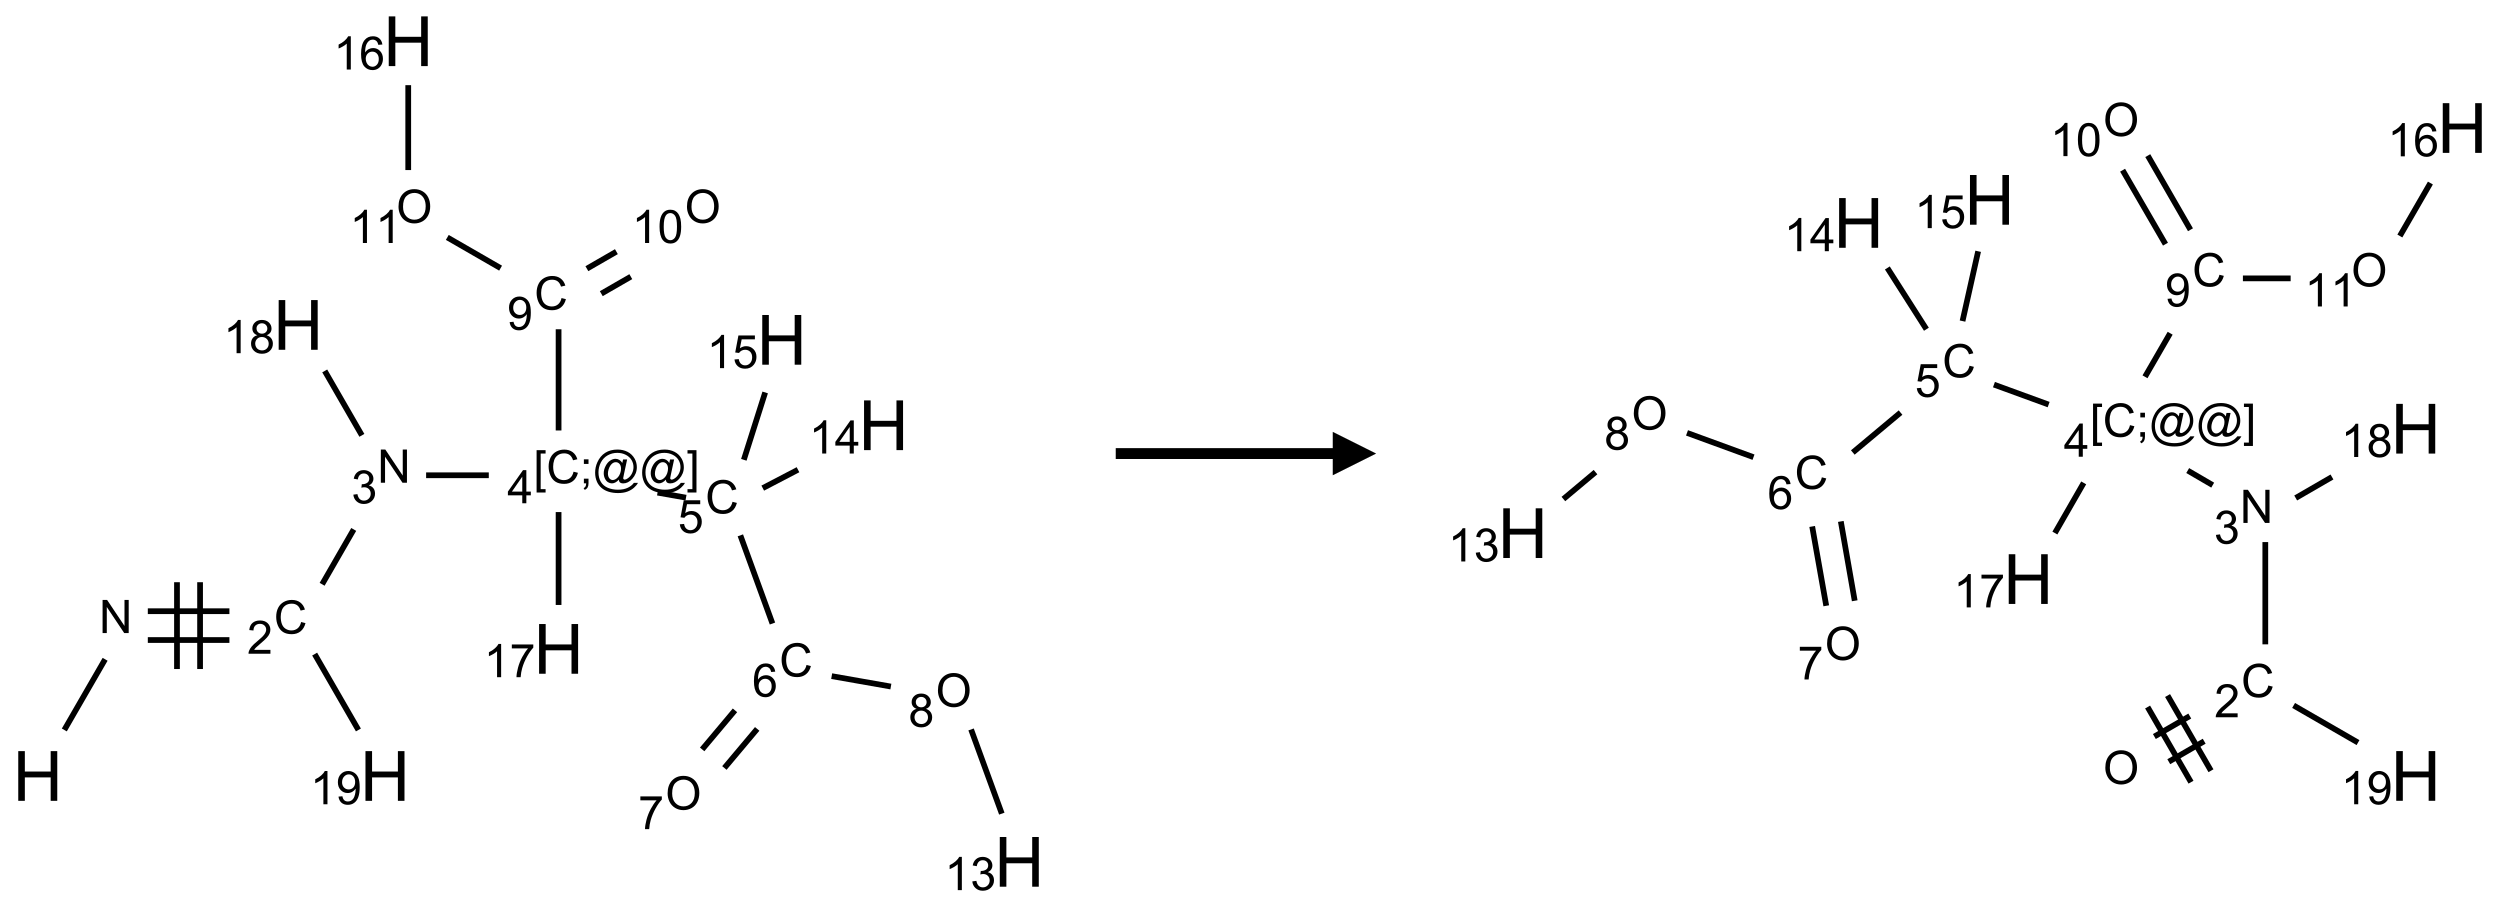 <?xml version="1.0" encoding="UTF-8"?>
<svg xmlns="http://www.w3.org/2000/svg" xmlns:xlink="http://www.w3.org/1999/xlink" width="576" height="209" viewBox="0 0 576 209">
<defs>
<g>
<g id="glyph-0-0">
<path d="M 2 0 L 2 -10 L 10 -10 L 10 0 Z M 2.25 -0.25 L 9.75 -0.25 L 9.75 -9.75 L 2.25 -9.75 Z M 2.25 -0.25 "/>
</g>
<g id="glyph-0-1">
<path d="M 1.281 0 L 1.281 -11.453 L 2.797 -11.453 L 2.797 -6.75 L 8.75 -6.75 L 8.75 -11.453 L 10.266 -11.453 L 10.266 0 L 8.75 0 L 8.75 -5.398 L 2.797 -5.398 L 2.797 0 Z M 1.281 0 "/>
</g>
<g id="glyph-1-0">
<path d="M 1.332 0 L 1.332 -6.668 L 6.668 -6.668 L 6.668 0 Z M 1.5 -0.168 L 6.5 -0.168 L 6.5 -6.5 L 1.5 -6.5 Z M 1.5 -0.168 "/>
</g>
<g id="glyph-1-1">
<path d="M 0.812 0 L 0.812 -7.637 L 1.848 -7.637 L 5.859 -1.641 L 5.859 -7.637 L 6.828 -7.637 L 6.828 0 L 5.793 0 L 1.781 -6 L 1.781 0 Z M 0.812 0 "/>
</g>
<g id="glyph-1-2">
<path d="M 6.27 -2.676 L 7.281 -2.422 C 7.07 -1.594 6.688 -0.961 6.137 -0.523 C 5.586 -0.086 4.914 0.129 4.121 0.129 C 3.297 0.129 2.629 -0.039 2.113 -0.371 C 1.598 -0.707 1.203 -1.191 0.934 -1.828 C 0.664 -2.465 0.531 -3.145 0.531 -3.875 C 0.531 -4.672 0.684 -5.363 0.988 -5.957 C 1.293 -6.547 1.723 -6.996 2.285 -7.305 C 2.844 -7.613 3.461 -7.766 4.137 -7.766 C 4.898 -7.766 5.543 -7.57 6.062 -7.184 C 6.582 -6.793 6.945 -6.246 7.152 -5.543 L 6.156 -5.309 C 5.98 -5.863 5.723 -6.266 5.387 -6.52 C 5.051 -6.773 4.625 -6.902 4.113 -6.902 C 3.527 -6.902 3.039 -6.762 2.645 -6.48 C 2.25 -6.199 1.973 -5.82 1.812 -5.348 C 1.652 -4.871 1.574 -4.383 1.574 -3.879 C 1.574 -3.23 1.668 -2.664 1.855 -2.18 C 2.047 -1.695 2.34 -1.332 2.738 -1.094 C 3.137 -0.855 3.57 -0.734 4.035 -0.734 C 4.602 -0.734 5.082 -0.898 5.473 -1.223 C 5.867 -1.551 6.133 -2.035 6.27 -2.676 Z M 6.27 -2.676 "/>
</g>
<g id="glyph-1-3">
<path d="M 5.371 -0.902 L 5.371 0 L 0.324 0 C 0.316 -0.227 0.352 -0.441 0.434 -0.652 C 0.562 -0.996 0.766 -1.332 1.051 -1.668 C 1.332 -2 1.742 -2.387 2.277 -2.824 C 3.105 -3.504 3.668 -4.043 3.957 -4.441 C 4.25 -4.84 4.395 -5.215 4.395 -5.566 C 4.395 -5.938 4.262 -6.254 3.996 -6.508 C 3.73 -6.762 3.387 -6.891 2.957 -6.891 C 2.508 -6.891 2.145 -6.754 1.875 -6.484 C 1.605 -6.215 1.469 -5.84 1.465 -5.359 L 0.5 -5.457 C 0.566 -6.176 0.812 -6.727 1.246 -7.102 C 1.676 -7.477 2.254 -7.668 2.98 -7.668 C 3.711 -7.668 4.293 -7.465 4.719 -7.059 C 5.145 -6.652 5.359 -6.148 5.359 -5.547 C 5.359 -5.242 5.297 -4.941 5.172 -4.645 C 5.047 -4.352 4.84 -4.039 4.551 -3.715 C 4.262 -3.387 3.777 -2.938 3.105 -2.371 C 2.543 -1.898 2.18 -1.578 2.02 -1.41 C 1.859 -1.242 1.73 -1.07 1.625 -0.902 Z M 5.371 -0.902 "/>
</g>
<g id="glyph-1-4">
<path d="M 0.449 -2.016 L 1.387 -2.141 C 1.492 -1.609 1.676 -1.227 1.934 -0.992 C 2.191 -0.758 2.508 -0.641 2.879 -0.641 C 3.32 -0.641 3.695 -0.793 3.996 -1.098 C 4.301 -1.402 4.453 -1.781 4.453 -2.234 C 4.453 -2.664 4.312 -3.02 4.031 -3.301 C 3.75 -3.578 3.391 -3.719 2.957 -3.719 C 2.781 -3.719 2.562 -3.684 2.297 -3.613 L 2.402 -4.438 C 2.465 -4.43 2.516 -4.426 2.551 -4.426 C 2.949 -4.426 3.312 -4.531 3.629 -4.738 C 3.949 -4.949 4.109 -5.27 4.109 -5.703 C 4.109 -6.047 3.992 -6.332 3.762 -6.559 C 3.527 -6.785 3.227 -6.895 2.859 -6.895 C 2.496 -6.895 2.191 -6.781 1.949 -6.551 C 1.707 -6.324 1.547 -5.98 1.48 -5.52 L 0.543 -5.688 C 0.656 -6.316 0.918 -6.805 1.324 -7.148 C 1.73 -7.492 2.234 -7.668 2.84 -7.668 C 3.254 -7.668 3.641 -7.578 3.988 -7.398 C 4.34 -7.219 4.609 -6.977 4.793 -6.668 C 4.98 -6.359 5.074 -6.031 5.074 -5.684 C 5.074 -5.352 4.984 -5.051 4.809 -4.781 C 4.629 -4.512 4.367 -4.297 4.02 -4.137 C 4.473 -4.031 4.824 -3.816 5.074 -3.488 C 5.324 -3.16 5.449 -2.75 5.449 -2.254 C 5.449 -1.59 5.203 -1.023 4.719 -0.559 C 4.234 -0.098 3.617 0.137 2.875 0.137 C 2.203 0.137 1.648 -0.062 1.207 -0.465 C 0.762 -0.863 0.512 -1.379 0.449 -2.016 Z M 0.449 -2.016 "/>
</g>
<g id="glyph-1-5">
<path d="M 0.723 2.121 L 0.723 -7.637 L 2.793 -7.637 L 2.793 -6.859 L 1.66 -6.859 L 1.66 1.344 L 2.793 1.344 L 2.793 2.121 Z M 0.723 2.121 "/>
</g>
<g id="glyph-1-6">
<path d="M 0.949 -4.465 L 0.949 -5.531 L 2.016 -5.531 L 2.016 -4.465 Z M 0.949 0 L 0.949 -1.066 L 2.016 -1.066 L 2.016 0 C 2.016 0.391 1.945 0.711 1.809 0.949 C 1.668 1.191 1.449 1.379 1.145 1.512 L 0.887 1.109 C 1.082 1.023 1.23 0.895 1.324 0.727 C 1.418 0.559 1.469 0.316 1.48 0 Z M 0.949 0 "/>
</g>
<g id="glyph-1-7">
<path d="M 6.047 -0.848 C 5.82 -0.59 5.57 -0.379 5.289 -0.223 C 5.008 -0.062 4.73 0.016 4.449 0.016 C 4.141 0.016 3.84 -0.074 3.547 -0.254 C 3.254 -0.434 3.02 -0.715 2.836 -1.09 C 2.652 -1.465 2.562 -1.875 2.562 -2.324 C 2.562 -2.875 2.703 -3.43 2.988 -3.98 C 3.27 -4.535 3.621 -4.953 4.043 -5.23 C 4.461 -5.508 4.871 -5.645 5.266 -5.645 C 5.566 -5.645 5.855 -5.566 6.129 -5.41 C 6.402 -5.25 6.641 -5.012 6.84 -4.688 L 7.016 -5.496 L 7.949 -5.496 L 7.199 -2 C 7.094 -1.516 7.043 -1.246 7.043 -1.191 C 7.043 -1.098 7.078 -1.02 7.148 -0.949 C 7.219 -0.883 7.305 -0.848 7.406 -0.848 C 7.59 -0.848 7.832 -0.953 8.129 -1.168 C 8.527 -1.445 8.84 -1.816 9.07 -2.285 C 9.301 -2.75 9.418 -3.234 9.418 -3.73 C 9.418 -4.309 9.27 -4.852 8.973 -5.355 C 8.676 -5.859 8.23 -6.262 7.645 -6.562 C 7.055 -6.863 6.406 -7.016 5.691 -7.016 C 4.879 -7.016 4.137 -6.824 3.465 -6.445 C 2.793 -6.066 2.273 -5.52 1.902 -4.809 C 1.535 -4.098 1.348 -3.34 1.348 -2.527 C 1.348 -1.676 1.535 -0.941 1.902 -0.328 C 2.273 0.285 2.809 0.742 3.508 1.035 C 4.207 1.328 4.984 1.473 5.832 1.473 C 6.742 1.473 7.504 1.32 8.121 1.016 C 8.734 0.711 9.195 0.34 9.5 -0.098 L 10.441 -0.098 C 10.266 0.266 9.961 0.637 9.531 1.016 C 9.102 1.395 8.59 1.695 7.996 1.914 C 7.402 2.133 6.688 2.246 5.848 2.246 C 5.078 2.246 4.367 2.145 3.715 1.949 C 3.066 1.75 2.512 1.453 2.051 1.055 C 1.594 0.656 1.25 0.199 1.016 -0.316 C 0.723 -0.973 0.578 -1.684 0.578 -2.441 C 0.578 -3.289 0.75 -4.098 1.098 -4.863 C 1.523 -5.805 2.125 -6.527 2.902 -7.027 C 3.684 -7.527 4.629 -7.777 5.738 -7.777 C 6.602 -7.777 7.375 -7.602 8.059 -7.246 C 8.746 -6.895 9.285 -6.371 9.684 -5.672 C 10.02 -5.07 10.188 -4.418 10.188 -3.715 C 10.188 -2.707 9.832 -1.812 9.125 -1.031 C 8.492 -0.328 7.801 0.02 7.051 0.02 C 6.812 0.02 6.617 -0.016 6.473 -0.09 C 6.324 -0.16 6.215 -0.266 6.145 -0.402 C 6.102 -0.488 6.066 -0.637 6.047 -0.848 Z M 3.527 -2.262 C 3.527 -1.785 3.641 -1.414 3.863 -1.152 C 4.09 -0.887 4.348 -0.754 4.641 -0.754 C 4.836 -0.754 5.039 -0.812 5.254 -0.93 C 5.469 -1.047 5.676 -1.219 5.871 -1.449 C 6.066 -1.676 6.23 -1.969 6.355 -2.32 C 6.48 -2.672 6.543 -3.027 6.543 -3.379 C 6.543 -3.852 6.426 -4.219 6.191 -4.48 C 5.957 -4.738 5.672 -4.871 5.332 -4.871 C 5.109 -4.871 4.902 -4.812 4.707 -4.699 C 4.512 -4.586 4.32 -4.406 4.137 -4.156 C 3.953 -3.906 3.805 -3.602 3.691 -3.246 C 3.582 -2.887 3.527 -2.559 3.527 -2.262 Z M 3.527 -2.262 "/>
</g>
<g id="glyph-1-8">
<path d="M 2.27 2.121 L 0.203 2.121 L 0.203 1.344 L 1.332 1.344 L 1.332 -6.859 L 0.203 -6.859 L 0.203 -7.637 L 2.27 -7.637 Z M 2.27 2.121 "/>
</g>
<g id="glyph-1-9">
<path d="M 3.449 0 L 3.449 -1.828 L 0.137 -1.828 L 0.137 -2.688 L 3.621 -7.637 L 4.387 -7.637 L 4.387 -2.688 L 5.418 -2.688 L 5.418 -1.828 L 4.387 -1.828 L 4.387 0 Z M 3.449 -2.688 L 3.449 -6.129 L 1.059 -2.688 Z M 3.449 -2.688 "/>
</g>
<g id="glyph-1-10">
<path d="M 0.441 -2 L 1.426 -2.082 C 1.5 -1.605 1.668 -1.242 1.934 -1.004 C 2.199 -0.762 2.52 -0.641 2.895 -0.641 C 3.348 -0.641 3.73 -0.812 4.043 -1.152 C 4.355 -1.492 4.512 -1.941 4.512 -2.504 C 4.512 -3.039 4.359 -3.461 4.059 -3.77 C 3.758 -4.078 3.367 -4.234 2.879 -4.234 C 2.578 -4.234 2.305 -4.164 2.062 -4.027 C 1.82 -3.891 1.629 -3.715 1.488 -3.496 L 0.609 -3.609 L 1.348 -7.531 L 5.145 -7.531 L 5.145 -6.637 L 2.098 -6.637 L 1.688 -4.582 C 2.145 -4.902 2.625 -5.062 3.129 -5.062 C 3.797 -5.062 4.359 -4.832 4.816 -4.371 C 5.277 -3.91 5.504 -3.312 5.504 -2.59 C 5.504 -1.898 5.305 -1.301 4.902 -0.797 C 4.41 -0.18 3.742 0.129 2.895 0.129 C 2.199 0.129 1.633 -0.062 1.195 -0.453 C 0.758 -0.844 0.504 -1.359 0.441 -2 Z M 0.441 -2 "/>
</g>
<g id="glyph-1-11">
<path d="M 5.309 -5.766 L 4.375 -5.691 C 4.293 -6.059 4.172 -6.328 4.02 -6.496 C 3.766 -6.762 3.453 -6.895 3.082 -6.895 C 2.785 -6.895 2.523 -6.812 2.297 -6.645 C 2 -6.43 1.77 -6.117 1.598 -5.703 C 1.43 -5.289 1.34 -4.703 1.332 -3.938 C 1.559 -4.281 1.836 -4.535 2.16 -4.703 C 2.488 -4.871 2.828 -4.953 3.188 -4.953 C 3.812 -4.953 4.344 -4.723 4.785 -4.262 C 5.223 -3.801 5.441 -3.207 5.441 -2.48 C 5.441 -2 5.34 -1.555 5.133 -1.145 C 4.926 -0.73 4.641 -0.418 4.281 -0.199 C 3.922 0.02 3.512 0.129 3.051 0.129 C 2.27 0.129 1.633 -0.156 1.141 -0.73 C 0.648 -1.305 0.402 -2.254 0.402 -3.574 C 0.402 -5.051 0.672 -6.121 1.219 -6.793 C 1.695 -7.375 2.336 -7.668 3.141 -7.668 C 3.742 -7.668 4.234 -7.5 4.617 -7.16 C 5 -6.824 5.23 -6.359 5.309 -5.766 Z M 1.48 -2.473 C 1.48 -2.152 1.547 -1.844 1.684 -1.547 C 1.82 -1.25 2.016 -1.027 2.262 -0.871 C 2.508 -0.719 2.766 -0.641 3.035 -0.641 C 3.434 -0.641 3.773 -0.801 4.059 -1.121 C 4.344 -1.441 4.484 -1.875 4.484 -2.422 C 4.484 -2.949 4.344 -3.367 4.062 -3.668 C 3.781 -3.973 3.426 -4.125 3 -4.125 C 2.578 -4.125 2.219 -3.973 1.922 -3.668 C 1.625 -3.363 1.48 -2.969 1.48 -2.473 Z M 1.48 -2.473 "/>
</g>
<g id="glyph-1-12">
<path d="M 0.516 -3.719 C 0.516 -4.984 0.855 -5.977 1.535 -6.695 C 2.215 -7.414 3.094 -7.77 4.172 -7.77 C 4.875 -7.77 5.512 -7.602 6.078 -7.266 C 6.645 -6.93 7.074 -6.461 7.371 -5.855 C 7.668 -5.254 7.816 -4.57 7.816 -3.809 C 7.816 -3.035 7.66 -2.34 7.348 -1.73 C 7.035 -1.117 6.594 -0.656 6.02 -0.34 C 5.449 -0.027 4.828 0.129 4.168 0.129 C 3.449 0.129 2.805 -0.043 2.238 -0.391 C 1.672 -0.738 1.246 -1.211 0.953 -1.812 C 0.66 -2.414 0.516 -3.047 0.516 -3.719 Z M 1.559 -3.703 C 1.559 -2.781 1.805 -2.059 2.301 -1.527 C 2.793 -1 3.414 -0.734 4.16 -0.734 C 4.922 -0.734 5.547 -1 6.039 -1.535 C 6.531 -2.07 6.777 -2.828 6.777 -3.812 C 6.777 -4.434 6.672 -4.977 6.461 -5.441 C 6.25 -5.902 5.945 -6.262 5.539 -6.52 C 5.133 -6.773 4.68 -6.902 4.176 -6.902 C 3.461 -6.902 2.848 -6.656 2.332 -6.164 C 1.816 -5.672 1.559 -4.852 1.559 -3.703 Z M 1.559 -3.703 "/>
</g>
<g id="glyph-1-13">
<path d="M 0.504 -6.637 L 0.504 -7.535 L 5.449 -7.535 L 5.449 -6.809 C 4.961 -6.289 4.48 -5.602 4.004 -4.746 C 3.527 -3.887 3.156 -3.004 2.895 -2.098 C 2.707 -1.461 2.59 -0.762 2.535 0 L 1.574 0 C 1.582 -0.602 1.703 -1.328 1.926 -2.176 C 2.152 -3.027 2.477 -3.848 2.898 -4.637 C 3.32 -5.426 3.77 -6.094 4.246 -6.637 Z M 0.504 -6.637 "/>
</g>
<g id="glyph-1-14">
<path d="M 1.887 -4.141 C 1.496 -4.281 1.207 -4.484 1.02 -4.75 C 0.832 -5.016 0.738 -5.328 0.738 -5.699 C 0.738 -6.254 0.938 -6.719 1.34 -7.098 C 1.738 -7.477 2.27 -7.668 2.934 -7.668 C 3.598 -7.668 4.137 -7.473 4.543 -7.086 C 4.949 -6.699 5.152 -6.227 5.152 -5.672 C 5.152 -5.316 5.059 -5.008 4.871 -4.746 C 4.688 -4.484 4.406 -4.281 4.027 -4.141 C 4.496 -3.988 4.852 -3.742 5.098 -3.402 C 5.34 -3.062 5.465 -2.656 5.465 -2.184 C 5.465 -1.531 5.234 -0.98 4.77 -0.535 C 4.309 -0.09 3.703 0.129 2.949 0.129 C 2.195 0.129 1.586 -0.094 1.125 -0.539 C 0.664 -0.984 0.434 -1.543 0.434 -2.207 C 0.434 -2.703 0.559 -3.121 0.809 -3.457 C 1.062 -3.793 1.422 -4.02 1.887 -4.141 Z M 1.699 -5.73 C 1.699 -5.367 1.812 -5.074 2.047 -4.844 C 2.281 -4.613 2.582 -4.5 2.953 -4.5 C 3.312 -4.5 3.609 -4.613 3.84 -4.84 C 4.07 -5.066 4.188 -5.348 4.188 -5.676 C 4.188 -6.02 4.07 -6.309 3.832 -6.543 C 3.594 -6.777 3.297 -6.895 2.941 -6.895 C 2.586 -6.895 2.289 -6.781 2.051 -6.551 C 1.816 -6.324 1.699 -6.047 1.699 -5.73 Z M 1.395 -2.203 C 1.395 -1.938 1.461 -1.676 1.586 -1.426 C 1.711 -1.176 1.902 -0.984 2.152 -0.848 C 2.402 -0.711 2.672 -0.641 2.957 -0.641 C 3.406 -0.641 3.777 -0.785 4.066 -1.074 C 4.359 -1.363 4.504 -1.727 4.504 -2.172 C 4.504 -2.625 4.355 -2.996 4.055 -3.293 C 3.754 -3.586 3.379 -3.734 2.926 -3.734 C 2.484 -3.734 2.121 -3.59 1.832 -3.297 C 1.543 -3.004 1.395 -2.641 1.395 -2.203 Z M 1.395 -2.203 "/>
</g>
<g id="glyph-1-15">
<path d="M 3.973 0 L 3.035 0 L 3.035 -5.973 C 2.809 -5.758 2.516 -5.543 2.148 -5.328 C 1.781 -5.113 1.453 -4.953 1.16 -4.844 L 1.16 -5.75 C 1.684 -5.996 2.145 -6.297 2.535 -6.645 C 2.93 -6.996 3.207 -7.336 3.371 -7.668 L 3.973 -7.668 Z M 3.973 0 "/>
</g>
<g id="glyph-1-16">
<path d="M 0.582 -1.766 L 1.484 -1.848 C 1.562 -1.426 1.707 -1.117 1.922 -0.926 C 2.137 -0.734 2.414 -0.641 2.75 -0.641 C 3.039 -0.641 3.289 -0.707 3.508 -0.84 C 3.727 -0.973 3.902 -1.148 4.043 -1.367 C 4.18 -1.586 4.297 -1.887 4.391 -2.262 C 4.484 -2.637 4.531 -3.016 4.531 -3.406 C 4.531 -3.449 4.531 -3.512 4.527 -3.594 C 4.34 -3.297 4.082 -3.055 3.758 -2.867 C 3.434 -2.68 3.082 -2.59 2.703 -2.59 C 2.07 -2.59 1.535 -2.816 1.098 -3.277 C 0.66 -3.734 0.441 -4.34 0.441 -5.09 C 0.441 -5.863 0.672 -6.484 1.129 -6.957 C 1.586 -7.43 2.156 -7.668 2.844 -7.668 C 3.34 -7.668 3.793 -7.531 4.207 -7.266 C 4.617 -7 4.93 -6.617 5.145 -6.121 C 5.355 -5.629 5.465 -4.91 5.465 -3.973 C 5.465 -2.996 5.359 -2.223 5.145 -1.645 C 4.934 -1.066 4.617 -0.625 4.199 -0.324 C 3.781 -0.02 3.293 0.129 2.73 0.129 C 2.133 0.129 1.645 -0.035 1.266 -0.367 C 0.887 -0.699 0.66 -1.164 0.582 -1.766 Z M 4.422 -5.137 C 4.422 -5.676 4.277 -6.102 3.992 -6.418 C 3.707 -6.734 3.359 -6.891 2.957 -6.891 C 2.543 -6.891 2.18 -6.719 1.871 -6.379 C 1.562 -6.039 1.406 -5.598 1.406 -5.059 C 1.406 -4.57 1.555 -4.176 1.848 -3.871 C 2.141 -3.566 2.5 -3.418 2.934 -3.418 C 3.367 -3.418 3.723 -3.57 4.004 -3.871 C 4.281 -4.176 4.422 -4.598 4.422 -5.137 Z M 4.422 -5.137 "/>
</g>
<g id="glyph-1-17">
<path d="M 0.441 -3.766 C 0.441 -4.668 0.535 -5.395 0.723 -5.945 C 0.906 -6.496 1.184 -6.922 1.551 -7.219 C 1.918 -7.516 2.375 -7.668 2.934 -7.668 C 3.344 -7.668 3.703 -7.586 4.012 -7.418 C 4.32 -7.254 4.574 -7.016 4.777 -6.707 C 4.977 -6.395 5.137 -6.016 5.25 -5.57 C 5.363 -5.125 5.422 -4.523 5.422 -3.766 C 5.422 -2.871 5.328 -2.148 5.145 -1.598 C 4.961 -1.047 4.688 -0.621 4.32 -0.32 C 3.953 -0.02 3.492 0.129 2.934 0.129 C 2.195 0.129 1.617 -0.133 1.199 -0.66 C 0.695 -1.297 0.441 -2.332 0.441 -3.766 Z M 1.406 -3.766 C 1.406 -2.512 1.555 -1.68 1.848 -1.262 C 2.141 -0.848 2.5 -0.641 2.934 -0.641 C 3.363 -0.641 3.727 -0.848 4.02 -1.266 C 4.312 -1.684 4.457 -2.516 4.457 -3.766 C 4.457 -5.023 4.312 -5.859 4.02 -6.27 C 3.727 -6.684 3.359 -6.891 2.922 -6.891 C 2.492 -6.891 2.148 -6.707 1.891 -6.344 C 1.566 -5.879 1.406 -5.02 1.406 -3.766 Z M 1.406 -3.766 "/>
</g>
</g>
</defs>
<path fill="none" stroke-width="0.033" stroke-linecap="butt" stroke-linejoin="miter" stroke="rgb(0%, 0%, 0%)" stroke-opacity="1" stroke-miterlimit="10" d="M 0.153 3.967 L 0.388 3.56 " transform="matrix(40, 0, 0, 40, 8.697, 9.502)"/>
<path fill="none" stroke-width="0.033" stroke-linecap="butt" stroke-linejoin="miter" stroke="rgb(0%, 0%, 0%)" stroke-opacity="1" stroke-miterlimit="10" d="M 0.634 3.449 L 1.104 3.449 " transform="matrix(40, 0, 0, 40, 8.697, 9.502)"/>
<path fill="none" stroke-width="0.033" stroke-linecap="butt" stroke-linejoin="miter" stroke="rgb(0%, 0%, 0%)" stroke-opacity="1" stroke-miterlimit="10" d="M 0.634 3.283 L 1.104 3.283 " transform="matrix(40, 0, 0, 40, 8.697, 9.502)"/>
<path fill="none" stroke-width="0.033" stroke-linecap="butt" stroke-linejoin="miter" stroke="rgb(0%, 0%, 0%)" stroke-opacity="1" stroke-miterlimit="10" d="M 0.935 3.616 L 0.935 3.116 " transform="matrix(40, 0, 0, 40, 8.697, 9.502)"/>
<path fill="none" stroke-width="0.033" stroke-linecap="butt" stroke-linejoin="miter" stroke="rgb(0%, 0%, 0%)" stroke-opacity="1" stroke-miterlimit="10" d="M 0.802 3.616 L 0.802 3.116 " transform="matrix(40, 0, 0, 40, 8.697, 9.502)"/>
<path fill="none" stroke-width="0.033" stroke-linecap="butt" stroke-linejoin="miter" stroke="rgb(0%, 0%, 0%)" stroke-opacity="1" stroke-miterlimit="10" d="M 1.638 3.128 L 1.82 2.812 " transform="matrix(40, 0, 0, 40, 8.697, 9.502)"/>
<path fill="none" stroke-width="0.033" stroke-linecap="butt" stroke-linejoin="miter" stroke="rgb(0%, 0%, 0%)" stroke-opacity="1" stroke-miterlimit="10" d="M 2.237 2.5 L 2.598 2.5 " transform="matrix(40, 0, 0, 40, 8.697, 9.502)"/>
<path fill="none" stroke-width="0.033" stroke-linecap="butt" stroke-linejoin="miter" stroke="rgb(0%, 0%, 0%)" stroke-opacity="1" stroke-miterlimit="10" d="M 3.57 2.6 L 3.734 2.629 " transform="matrix(40, 0, 0, 40, 8.697, 9.502)"/>
<path fill="none" stroke-width="0.033" stroke-linecap="butt" stroke-linejoin="miter" stroke="rgb(0%, 0%, 0%)" stroke-opacity="1" stroke-miterlimit="10" d="M 4.047 2.846 L 4.232 3.354 " transform="matrix(40, 0, 0, 40, 8.697, 9.502)"/>
<path fill="none" stroke-width="0.033" stroke-linecap="butt" stroke-linejoin="miter" stroke="rgb(0%, 0%, 0%)" stroke-opacity="1" stroke-miterlimit="10" d="M 4.016 3.854 L 3.827 4.079 " transform="matrix(40, 0, 0, 40, 8.697, 9.502)"/>
<path fill="none" stroke-width="0.033" stroke-linecap="butt" stroke-linejoin="miter" stroke="rgb(0%, 0%, 0%)" stroke-opacity="1" stroke-miterlimit="10" d="M 4.144 3.961 L 3.955 4.186 " transform="matrix(40, 0, 0, 40, 8.697, 9.502)"/>
<path fill="none" stroke-width="0.033" stroke-linecap="butt" stroke-linejoin="miter" stroke="rgb(0%, 0%, 0%)" stroke-opacity="1" stroke-miterlimit="10" d="M 4.573 3.657 L 4.914 3.717 " transform="matrix(40, 0, 0, 40, 8.697, 9.502)"/>
<path fill="none" stroke-width="0.033" stroke-linecap="butt" stroke-linejoin="miter" stroke="rgb(0%, 0%, 0%)" stroke-opacity="1" stroke-miterlimit="10" d="M 5.376 3.964 L 5.553 4.449 " transform="matrix(40, 0, 0, 40, 8.697, 9.502)"/>
<path fill="none" stroke-width="0.033" stroke-linecap="butt" stroke-linejoin="miter" stroke="rgb(0%, 0%, 0%)" stroke-opacity="1" stroke-miterlimit="10" d="M 4.176 2.574 L 4.379 2.468 " transform="matrix(40, 0, 0, 40, 8.697, 9.502)"/>
<path fill="none" stroke-width="0.033" stroke-linecap="butt" stroke-linejoin="miter" stroke="rgb(0%, 0%, 0%)" stroke-opacity="1" stroke-miterlimit="10" d="M 4.067 2.411 L 4.19 2.023 " transform="matrix(40, 0, 0, 40, 8.697, 9.502)"/>
<path fill="none" stroke-width="0.033" stroke-linecap="butt" stroke-linejoin="miter" stroke="rgb(0%, 0%, 0%)" stroke-opacity="1" stroke-miterlimit="10" d="M 3 2.242 L 3 1.659 " transform="matrix(40, 0, 0, 40, 8.697, 9.502)"/>
<path fill="none" stroke-width="0.033" stroke-linecap="butt" stroke-linejoin="miter" stroke="rgb(0%, 0%, 0%)" stroke-opacity="1" stroke-miterlimit="10" d="M 3.246 1.454 L 3.416 1.356 " transform="matrix(40, 0, 0, 40, 8.697, 9.502)"/>
<path fill="none" stroke-width="0.033" stroke-linecap="butt" stroke-linejoin="miter" stroke="rgb(0%, 0%, 0%)" stroke-opacity="1" stroke-miterlimit="10" d="M 3.163 1.31 L 3.333 1.212 " transform="matrix(40, 0, 0, 40, 8.697, 9.502)"/>
<path fill="none" stroke-width="0.033" stroke-linecap="butt" stroke-linejoin="miter" stroke="rgb(0%, 0%, 0%)" stroke-opacity="1" stroke-miterlimit="10" d="M 2.666 1.307 L 2.359 1.13 " transform="matrix(40, 0, 0, 40, 8.697, 9.502)"/>
<path fill="none" stroke-width="0.033" stroke-linecap="butt" stroke-linejoin="miter" stroke="rgb(0%, 0%, 0%)" stroke-opacity="1" stroke-miterlimit="10" d="M 2.134 0.742 L 2.134 0.253 " transform="matrix(40, 0, 0, 40, 8.697, 9.502)"/>
<path fill="none" stroke-width="0.033" stroke-linecap="butt" stroke-linejoin="miter" stroke="rgb(0%, 0%, 0%)" stroke-opacity="1" stroke-miterlimit="10" d="M 3 2.712 L 3 3.247 " transform="matrix(40, 0, 0, 40, 8.697, 9.502)"/>
<path fill="none" stroke-width="0.033" stroke-linecap="butt" stroke-linejoin="miter" stroke="rgb(0%, 0%, 0%)" stroke-opacity="1" stroke-miterlimit="10" d="M 1.867 2.27 L 1.653 1.899 " transform="matrix(40, 0, 0, 40, 8.697, 9.502)"/>
<path fill="none" stroke-width="0.033" stroke-linecap="butt" stroke-linejoin="miter" stroke="rgb(0%, 0%, 0%)" stroke-opacity="1" stroke-miterlimit="10" d="M 1.595 3.53 L 1.847 3.967 " transform="matrix(40, 0, 0, 40, 8.697, 9.502)"/>
<g fill="rgb(0%, 0%, 0%)" fill-opacity="1">
<use xlink:href="#glyph-0-1" x="2.926" y="184.512"/>
</g>
<g fill="rgb(0%, 0%, 0%)" fill-opacity="1">
<use xlink:href="#glyph-1-1" x="22.824" y="145.855"/>
</g>
<g fill="rgb(0%, 0%, 0%)" fill-opacity="1">
<use xlink:href="#glyph-1-2" x="63.105" y="145.988"/>
</g>
<g fill="rgb(0%, 0%, 0%)" fill-opacity="1">
<use xlink:href="#glyph-1-3" x="56.934" y="150.625"/>
</g>
<g fill="rgb(0%, 0%, 0%)" fill-opacity="1">
<use xlink:href="#glyph-1-1" x="86.934" y="111.215"/>
</g>
<g fill="rgb(0%, 0%, 0%)" fill-opacity="1">
<use xlink:href="#glyph-1-4" x="80.961" y="115.984"/>
</g>
<g fill="rgb(0%, 0%, 0%)" fill-opacity="1">
<use xlink:href="#glyph-1-5" x="122.91" y="111.355"/>
<use xlink:href="#glyph-1-2" x="125.874" y="111.355"/>
<use xlink:href="#glyph-1-6" x="133.577" y="111.355"/>
<use xlink:href="#glyph-1-7" x="136.54" y="111.355"/>
<use xlink:href="#glyph-1-7" x="147.368" y="111.355"/>
<use xlink:href="#glyph-1-8" x="158.197" y="111.355"/>
</g>
<g fill="rgb(0%, 0%, 0%)" fill-opacity="1">
<use xlink:href="#glyph-1-9" x="116.883" y="115.953"/>
</g>
<g fill="rgb(0%, 0%, 0%)" fill-opacity="1">
<use xlink:href="#glyph-1-2" x="162.496" y="118.293"/>
</g>
<g fill="rgb(0%, 0%, 0%)" fill-opacity="1">
<use xlink:href="#glyph-1-10" x="156.188" y="122.797"/>
</g>
<g fill="rgb(0%, 0%, 0%)" fill-opacity="1">
<use xlink:href="#glyph-1-2" x="179.551" y="155.879"/>
</g>
<g fill="rgb(0%, 0%, 0%)" fill-opacity="1">
<use xlink:href="#glyph-1-11" x="173.305" y="160.516"/>
</g>
<g fill="rgb(0%, 0%, 0%)" fill-opacity="1">
<use xlink:href="#glyph-1-12" x="153.305" y="186.527"/>
</g>
<g fill="rgb(0%, 0%, 0%)" fill-opacity="1">
<use xlink:href="#glyph-1-13" x="147.035" y="191.027"/>
</g>
<g fill="rgb(0%, 0%, 0%)" fill-opacity="1">
<use xlink:href="#glyph-1-12" x="215.586" y="162.832"/>
</g>
<g fill="rgb(0%, 0%, 0%)" fill-opacity="1">
<use xlink:href="#glyph-1-14" x="209.305" y="167.461"/>
</g>
<g fill="rgb(0%, 0%, 0%)" fill-opacity="1">
<use xlink:href="#glyph-0-1" x="229.07" y="204.297"/>
</g>
<g fill="rgb(0%, 0%, 0%)" fill-opacity="1">
<use xlink:href="#glyph-1-15" x="217.637" y="205.09"/>
<use xlink:href="#glyph-1-4" x="223.569" y="205.09"/>
</g>
<g fill="rgb(0%, 0%, 0%)" fill-opacity="1">
<use xlink:href="#glyph-0-1" x="197.797" y="103.707"/>
</g>
<g fill="rgb(0%, 0%, 0%)" fill-opacity="1">
<use xlink:href="#glyph-1-15" x="186.395" y="104.496"/>
<use xlink:href="#glyph-1-9" x="192.327" y="104.496"/>
</g>
<g fill="rgb(0%, 0%, 0%)" fill-opacity="1">
<use xlink:href="#glyph-0-1" x="174.344" y="84.027"/>
</g>
<g fill="rgb(0%, 0%, 0%)" fill-opacity="1">
<use xlink:href="#glyph-1-15" x="162.852" y="84.82"/>
<use xlink:href="#glyph-1-10" x="168.784" y="84.82"/>
</g>
<g fill="rgb(0%, 0%, 0%)" fill-opacity="1">
<use xlink:href="#glyph-1-2" x="123.105" y="71.348"/>
</g>
<g fill="rgb(0%, 0%, 0%)" fill-opacity="1">
<use xlink:href="#glyph-1-16" x="116.836" y="75.984"/>
</g>
<g fill="rgb(0%, 0%, 0%)" fill-opacity="1">
<use xlink:href="#glyph-1-12" x="157.762" y="51.352"/>
</g>
<g fill="rgb(0%, 0%, 0%)" fill-opacity="1">
<use xlink:href="#glyph-1-15" x="145.586" y="55.984"/>
<use xlink:href="#glyph-1-17" x="151.518" y="55.984"/>
</g>
<g fill="rgb(0%, 0%, 0%)" fill-opacity="1">
<use xlink:href="#glyph-1-12" x="91.301" y="51.352"/>
</g>
<g fill="rgb(0%, 0%, 0%)" fill-opacity="1">
<use xlink:href="#glyph-1-15" x="80.574" y="55.984"/>
<use xlink:href="#glyph-1-15" x="86.507" y="55.984"/>
</g>
<g fill="rgb(0%, 0%, 0%)" fill-opacity="1">
<use xlink:href="#glyph-0-1" x="88.285" y="15.23"/>
</g>
<g fill="rgb(0%, 0%, 0%)" fill-opacity="1">
<use xlink:href="#glyph-1-15" x="76.855" y="16.023"/>
<use xlink:href="#glyph-1-11" x="82.788" y="16.023"/>
</g>
<g fill="rgb(0%, 0%, 0%)" fill-opacity="1">
<use xlink:href="#glyph-0-1" x="122.926" y="155.23"/>
</g>
<g fill="rgb(0%, 0%, 0%)" fill-opacity="1">
<use xlink:href="#glyph-1-15" x="111.488" y="156.023"/>
<use xlink:href="#glyph-1-13" x="117.421" y="156.023"/>
</g>
<g fill="rgb(0%, 0%, 0%)" fill-opacity="1">
<use xlink:href="#glyph-0-1" x="62.926" y="80.59"/>
</g>
<g fill="rgb(0%, 0%, 0%)" fill-opacity="1">
<use xlink:href="#glyph-1-15" x="51.473" y="81.379"/>
<use xlink:href="#glyph-1-14" x="57.405" y="81.379"/>
</g>
<g fill="rgb(0%, 0%, 0%)" fill-opacity="1">
<use xlink:href="#glyph-0-1" x="82.926" y="184.512"/>
</g>
<g fill="rgb(0%, 0%, 0%)" fill-opacity="1">
<use xlink:href="#glyph-1-15" x="71.473" y="185.305"/>
<use xlink:href="#glyph-1-16" x="77.405" y="185.305"/>
</g>
<path fill-rule="nonzero" fill="rgb(0%, 0%, 0%)" fill-opacity="1" d="M 257.066 105.75 L 307.066 105.75 L 307.066 109.5 L 317.066 104.5 L 307.066 99.5 L 307.066 103.25 L 257.066 103.25 "/>
<path fill="none" stroke-width="0.033" stroke-linecap="butt" stroke-linejoin="miter" stroke="rgb(0%, 0%, 0%)" stroke-opacity="1" stroke-miterlimit="10" d="M 3.721 3.65 L 3.925 3.532 " transform="matrix(40, 0, 0, 40, 350.846, 29.496)"/>
<path fill="none" stroke-width="0.033" stroke-linecap="butt" stroke-linejoin="miter" stroke="rgb(0%, 0%, 0%)" stroke-opacity="1" stroke-miterlimit="10" d="M 3.638 3.505 L 3.842 3.387 " transform="matrix(40, 0, 0, 40, 350.846, 29.496)"/>
<path fill="none" stroke-width="0.033" stroke-linecap="butt" stroke-linejoin="miter" stroke="rgb(0%, 0%, 0%)" stroke-opacity="1" stroke-miterlimit="10" d="M 3.964 3.702 L 3.714 3.269 " transform="matrix(40, 0, 0, 40, 350.846, 29.496)"/>
<path fill="none" stroke-width="0.033" stroke-linecap="butt" stroke-linejoin="miter" stroke="rgb(0%, 0%, 0%)" stroke-opacity="1" stroke-miterlimit="10" d="M 3.849 3.768 L 3.599 3.335 " transform="matrix(40, 0, 0, 40, 350.846, 29.496)"/>
<path fill="none" stroke-width="0.033" stroke-linecap="butt" stroke-linejoin="miter" stroke="rgb(0%, 0%, 0%)" stroke-opacity="1" stroke-miterlimit="10" d="M 4.277 2.974 L 4.277 2.385 " transform="matrix(40, 0, 0, 40, 350.846, 29.496)"/>
<path fill="none" stroke-width="0.033" stroke-linecap="butt" stroke-linejoin="miter" stroke="rgb(0%, 0%, 0%)" stroke-opacity="1" stroke-miterlimit="10" d="M 3.974 2.057 L 3.83 1.973 " transform="matrix(40, 0, 0, 40, 350.846, 29.496)"/>
<path fill="none" stroke-width="0.033" stroke-linecap="butt" stroke-linejoin="miter" stroke="rgb(0%, 0%, 0%)" stroke-opacity="1" stroke-miterlimit="10" d="M 3.029 1.593 L 2.714 1.478 " transform="matrix(40, 0, 0, 40, 350.846, 29.496)"/>
<path fill="none" stroke-width="0.033" stroke-linecap="butt" stroke-linejoin="miter" stroke="rgb(0%, 0%, 0%)" stroke-opacity="1" stroke-miterlimit="10" d="M 2.176 1.639 L 1.901 1.869 " transform="matrix(40, 0, 0, 40, 350.846, 29.496)"/>
<path fill="none" stroke-width="0.033" stroke-linecap="butt" stroke-linejoin="miter" stroke="rgb(0%, 0%, 0%)" stroke-opacity="1" stroke-miterlimit="10" d="M 1.667 2.295 L 1.748 2.752 " transform="matrix(40, 0, 0, 40, 350.846, 29.496)"/>
<path fill="none" stroke-width="0.033" stroke-linecap="butt" stroke-linejoin="miter" stroke="rgb(0%, 0%, 0%)" stroke-opacity="1" stroke-miterlimit="10" d="M 1.832 2.266 L 1.912 2.723 " transform="matrix(40, 0, 0, 40, 350.846, 29.496)"/>
<path fill="none" stroke-width="0.033" stroke-linecap="butt" stroke-linejoin="miter" stroke="rgb(0%, 0%, 0%)" stroke-opacity="1" stroke-miterlimit="10" d="M 1.329 1.896 L 0.946 1.756 " transform="matrix(40, 0, 0, 40, 350.846, 29.496)"/>
<path fill="none" stroke-width="0.033" stroke-linecap="butt" stroke-linejoin="miter" stroke="rgb(0%, 0%, 0%)" stroke-opacity="1" stroke-miterlimit="10" d="M 0.419 1.982 L 0.234 2.137 " transform="matrix(40, 0, 0, 40, 350.846, 29.496)"/>
<path fill="none" stroke-width="0.033" stroke-linecap="butt" stroke-linejoin="miter" stroke="rgb(0%, 0%, 0%)" stroke-opacity="1" stroke-miterlimit="10" d="M 2.325 1.159 L 2.1 0.806 " transform="matrix(40, 0, 0, 40, 350.846, 29.496)"/>
<path fill="none" stroke-width="0.033" stroke-linecap="butt" stroke-linejoin="miter" stroke="rgb(0%, 0%, 0%)" stroke-opacity="1" stroke-miterlimit="10" d="M 2.533 1.112 L 2.623 0.71 " transform="matrix(40, 0, 0, 40, 350.846, 29.496)"/>
<path fill="none" stroke-width="0.033" stroke-linecap="butt" stroke-linejoin="miter" stroke="rgb(0%, 0%, 0%)" stroke-opacity="1" stroke-miterlimit="10" d="M 3.584 1.433 L 3.729 1.182 " transform="matrix(40, 0, 0, 40, 350.846, 29.496)"/>
<path fill="none" stroke-width="0.033" stroke-linecap="butt" stroke-linejoin="miter" stroke="rgb(0%, 0%, 0%)" stroke-opacity="1" stroke-miterlimit="10" d="M 3.846 0.586 L 3.6 0.159 " transform="matrix(40, 0, 0, 40, 350.846, 29.496)"/>
<path fill="none" stroke-width="0.033" stroke-linecap="butt" stroke-linejoin="miter" stroke="rgb(0%, 0%, 0%)" stroke-opacity="1" stroke-miterlimit="10" d="M 3.702 0.669 L 3.455 0.243 " transform="matrix(40, 0, 0, 40, 350.846, 29.496)"/>
<path fill="none" stroke-width="0.033" stroke-linecap="butt" stroke-linejoin="miter" stroke="rgb(0%, 0%, 0%)" stroke-opacity="1" stroke-miterlimit="10" d="M 4.148 0.866 L 4.423 0.866 " transform="matrix(40, 0, 0, 40, 350.846, 29.496)"/>
<path fill="none" stroke-width="0.033" stroke-linecap="butt" stroke-linejoin="miter" stroke="rgb(0%, 0%, 0%)" stroke-opacity="1" stroke-miterlimit="10" d="M 5.052 0.622 L 5.228 0.317 " transform="matrix(40, 0, 0, 40, 350.846, 29.496)"/>
<path fill="none" stroke-width="0.033" stroke-linecap="butt" stroke-linejoin="miter" stroke="rgb(0%, 0%, 0%)" stroke-opacity="1" stroke-miterlimit="10" d="M 3.231 2.044 L 3.065 2.333 " transform="matrix(40, 0, 0, 40, 350.846, 29.496)"/>
<path fill="none" stroke-width="0.033" stroke-linecap="butt" stroke-linejoin="miter" stroke="rgb(0%, 0%, 0%)" stroke-opacity="1" stroke-miterlimit="10" d="M 4.452 2.131 L 4.661 2.01 " transform="matrix(40, 0, 0, 40, 350.846, 29.496)"/>
<path fill="none" stroke-width="0.033" stroke-linecap="butt" stroke-linejoin="miter" stroke="rgb(0%, 0%, 0%)" stroke-opacity="1" stroke-miterlimit="10" d="M 4.44 3.326 L 4.811 3.54 " transform="matrix(40, 0, 0, 40, 350.846, 29.496)"/>
<g fill="rgb(0%, 0%, 0%)" fill-opacity="1">
<use xlink:href="#glyph-1-12" x="484.551" y="180.625"/>
</g>
<g fill="rgb(0%, 0%, 0%)" fill-opacity="1">
<use xlink:href="#glyph-1-2" x="516.352" y="160.621"/>
</g>
<g fill="rgb(0%, 0%, 0%)" fill-opacity="1">
<use xlink:href="#glyph-1-3" x="510.18" y="165.258"/>
</g>
<g fill="rgb(0%, 0%, 0%)" fill-opacity="1">
<use xlink:href="#glyph-1-1" x="516.07" y="120.488"/>
</g>
<g fill="rgb(0%, 0%, 0%)" fill-opacity="1">
<use xlink:href="#glyph-1-4" x="510.102" y="125.258"/>
</g>
<g fill="rgb(0%, 0%, 0%)" fill-opacity="1">
<use xlink:href="#glyph-1-5" x="481.516" y="100.629"/>
<use xlink:href="#glyph-1-2" x="484.479" y="100.629"/>
<use xlink:href="#glyph-1-6" x="492.182" y="100.629"/>
<use xlink:href="#glyph-1-7" x="495.146" y="100.629"/>
<use xlink:href="#glyph-1-7" x="505.974" y="100.629"/>
<use xlink:href="#glyph-1-8" x="516.802" y="100.629"/>
</g>
<g fill="rgb(0%, 0%, 0%)" fill-opacity="1">
<use xlink:href="#glyph-1-9" x="475.492" y="105.227"/>
</g>
<g fill="rgb(0%, 0%, 0%)" fill-opacity="1">
<use xlink:href="#glyph-1-2" x="447.5" y="86.941"/>
</g>
<g fill="rgb(0%, 0%, 0%)" fill-opacity="1">
<use xlink:href="#glyph-1-10" x="441.188" y="91.445"/>
</g>
<g fill="rgb(0%, 0%, 0%)" fill-opacity="1">
<use xlink:href="#glyph-1-2" x="413.484" y="112.652"/>
</g>
<g fill="rgb(0%, 0%, 0%)" fill-opacity="1">
<use xlink:href="#glyph-1-11" x="407.238" y="117.289"/>
</g>
<g fill="rgb(0%, 0%, 0%)" fill-opacity="1">
<use xlink:href="#glyph-1-12" x="420.445" y="152.051"/>
</g>
<g fill="rgb(0%, 0%, 0%)" fill-opacity="1">
<use xlink:href="#glyph-1-13" x="414.176" y="156.555"/>
</g>
<g fill="rgb(0%, 0%, 0%)" fill-opacity="1">
<use xlink:href="#glyph-1-12" x="375.91" y="98.977"/>
</g>
<g fill="rgb(0%, 0%, 0%)" fill-opacity="1">
<use xlink:href="#glyph-1-14" x="369.629" y="103.609"/>
</g>
<g fill="rgb(0%, 0%, 0%)" fill-opacity="1">
<use xlink:href="#glyph-0-1" x="345.074" y="128.566"/>
</g>
<g fill="rgb(0%, 0%, 0%)" fill-opacity="1">
<use xlink:href="#glyph-1-15" x="333.637" y="129.359"/>
<use xlink:href="#glyph-1-4" x="339.569" y="129.359"/>
</g>
<g fill="rgb(0%, 0%, 0%)" fill-opacity="1">
<use xlink:href="#glyph-0-1" x="422.453" y="57.09"/>
</g>
<g fill="rgb(0%, 0%, 0%)" fill-opacity="1">
<use xlink:href="#glyph-1-15" x="411.051" y="57.883"/>
<use xlink:href="#glyph-1-9" x="416.983" y="57.883"/>
</g>
<g fill="rgb(0%, 0%, 0%)" fill-opacity="1">
<use xlink:href="#glyph-0-1" x="452.602" y="51.773"/>
</g>
<g fill="rgb(0%, 0%, 0%)" fill-opacity="1">
<use xlink:href="#glyph-1-15" x="441.109" y="52.566"/>
<use xlink:href="#glyph-1-10" x="447.042" y="52.566"/>
</g>
<g fill="rgb(0%, 0%, 0%)" fill-opacity="1">
<use xlink:href="#glyph-1-2" x="505.086" y="65.98"/>
</g>
<g fill="rgb(0%, 0%, 0%)" fill-opacity="1">
<use xlink:href="#glyph-1-16" x="498.82" y="70.617"/>
</g>
<g fill="rgb(0%, 0%, 0%)" fill-opacity="1">
<use xlink:href="#glyph-1-12" x="484.551" y="31.344"/>
</g>
<g fill="rgb(0%, 0%, 0%)" fill-opacity="1">
<use xlink:href="#glyph-1-15" x="472.375" y="35.977"/>
<use xlink:href="#glyph-1-17" x="478.307" y="35.977"/>
</g>
<g fill="rgb(0%, 0%, 0%)" fill-opacity="1">
<use xlink:href="#glyph-1-12" x="541.727" y="65.984"/>
</g>
<g fill="rgb(0%, 0%, 0%)" fill-opacity="1">
<use xlink:href="#glyph-1-15" x="531" y="70.617"/>
<use xlink:href="#glyph-1-15" x="536.932" y="70.617"/>
</g>
<g fill="rgb(0%, 0%, 0%)" fill-opacity="1">
<use xlink:href="#glyph-0-1" x="561.531" y="35.223"/>
</g>
<g fill="rgb(0%, 0%, 0%)" fill-opacity="1">
<use xlink:href="#glyph-1-15" x="550.102" y="36.016"/>
<use xlink:href="#glyph-1-11" x="556.034" y="36.016"/>
</g>
<g fill="rgb(0%, 0%, 0%)" fill-opacity="1">
<use xlink:href="#glyph-0-1" x="461.531" y="139.148"/>
</g>
<g fill="rgb(0%, 0%, 0%)" fill-opacity="1">
<use xlink:href="#glyph-1-15" x="450.098" y="139.938"/>
<use xlink:href="#glyph-1-13" x="456.03" y="139.938"/>
</g>
<g fill="rgb(0%, 0%, 0%)" fill-opacity="1">
<use xlink:href="#glyph-0-1" x="550.812" y="104.504"/>
</g>
<g fill="rgb(0%, 0%, 0%)" fill-opacity="1">
<use xlink:href="#glyph-1-15" x="539.363" y="105.297"/>
<use xlink:href="#glyph-1-14" x="545.296" y="105.297"/>
</g>
<g fill="rgb(0%, 0%, 0%)" fill-opacity="1">
<use xlink:href="#glyph-0-1" x="550.812" y="184.504"/>
</g>
<g fill="rgb(0%, 0%, 0%)" fill-opacity="1">
<use xlink:href="#glyph-1-15" x="539.363" y="185.297"/>
<use xlink:href="#glyph-1-16" x="545.296" y="185.297"/>
</g>
</svg>
